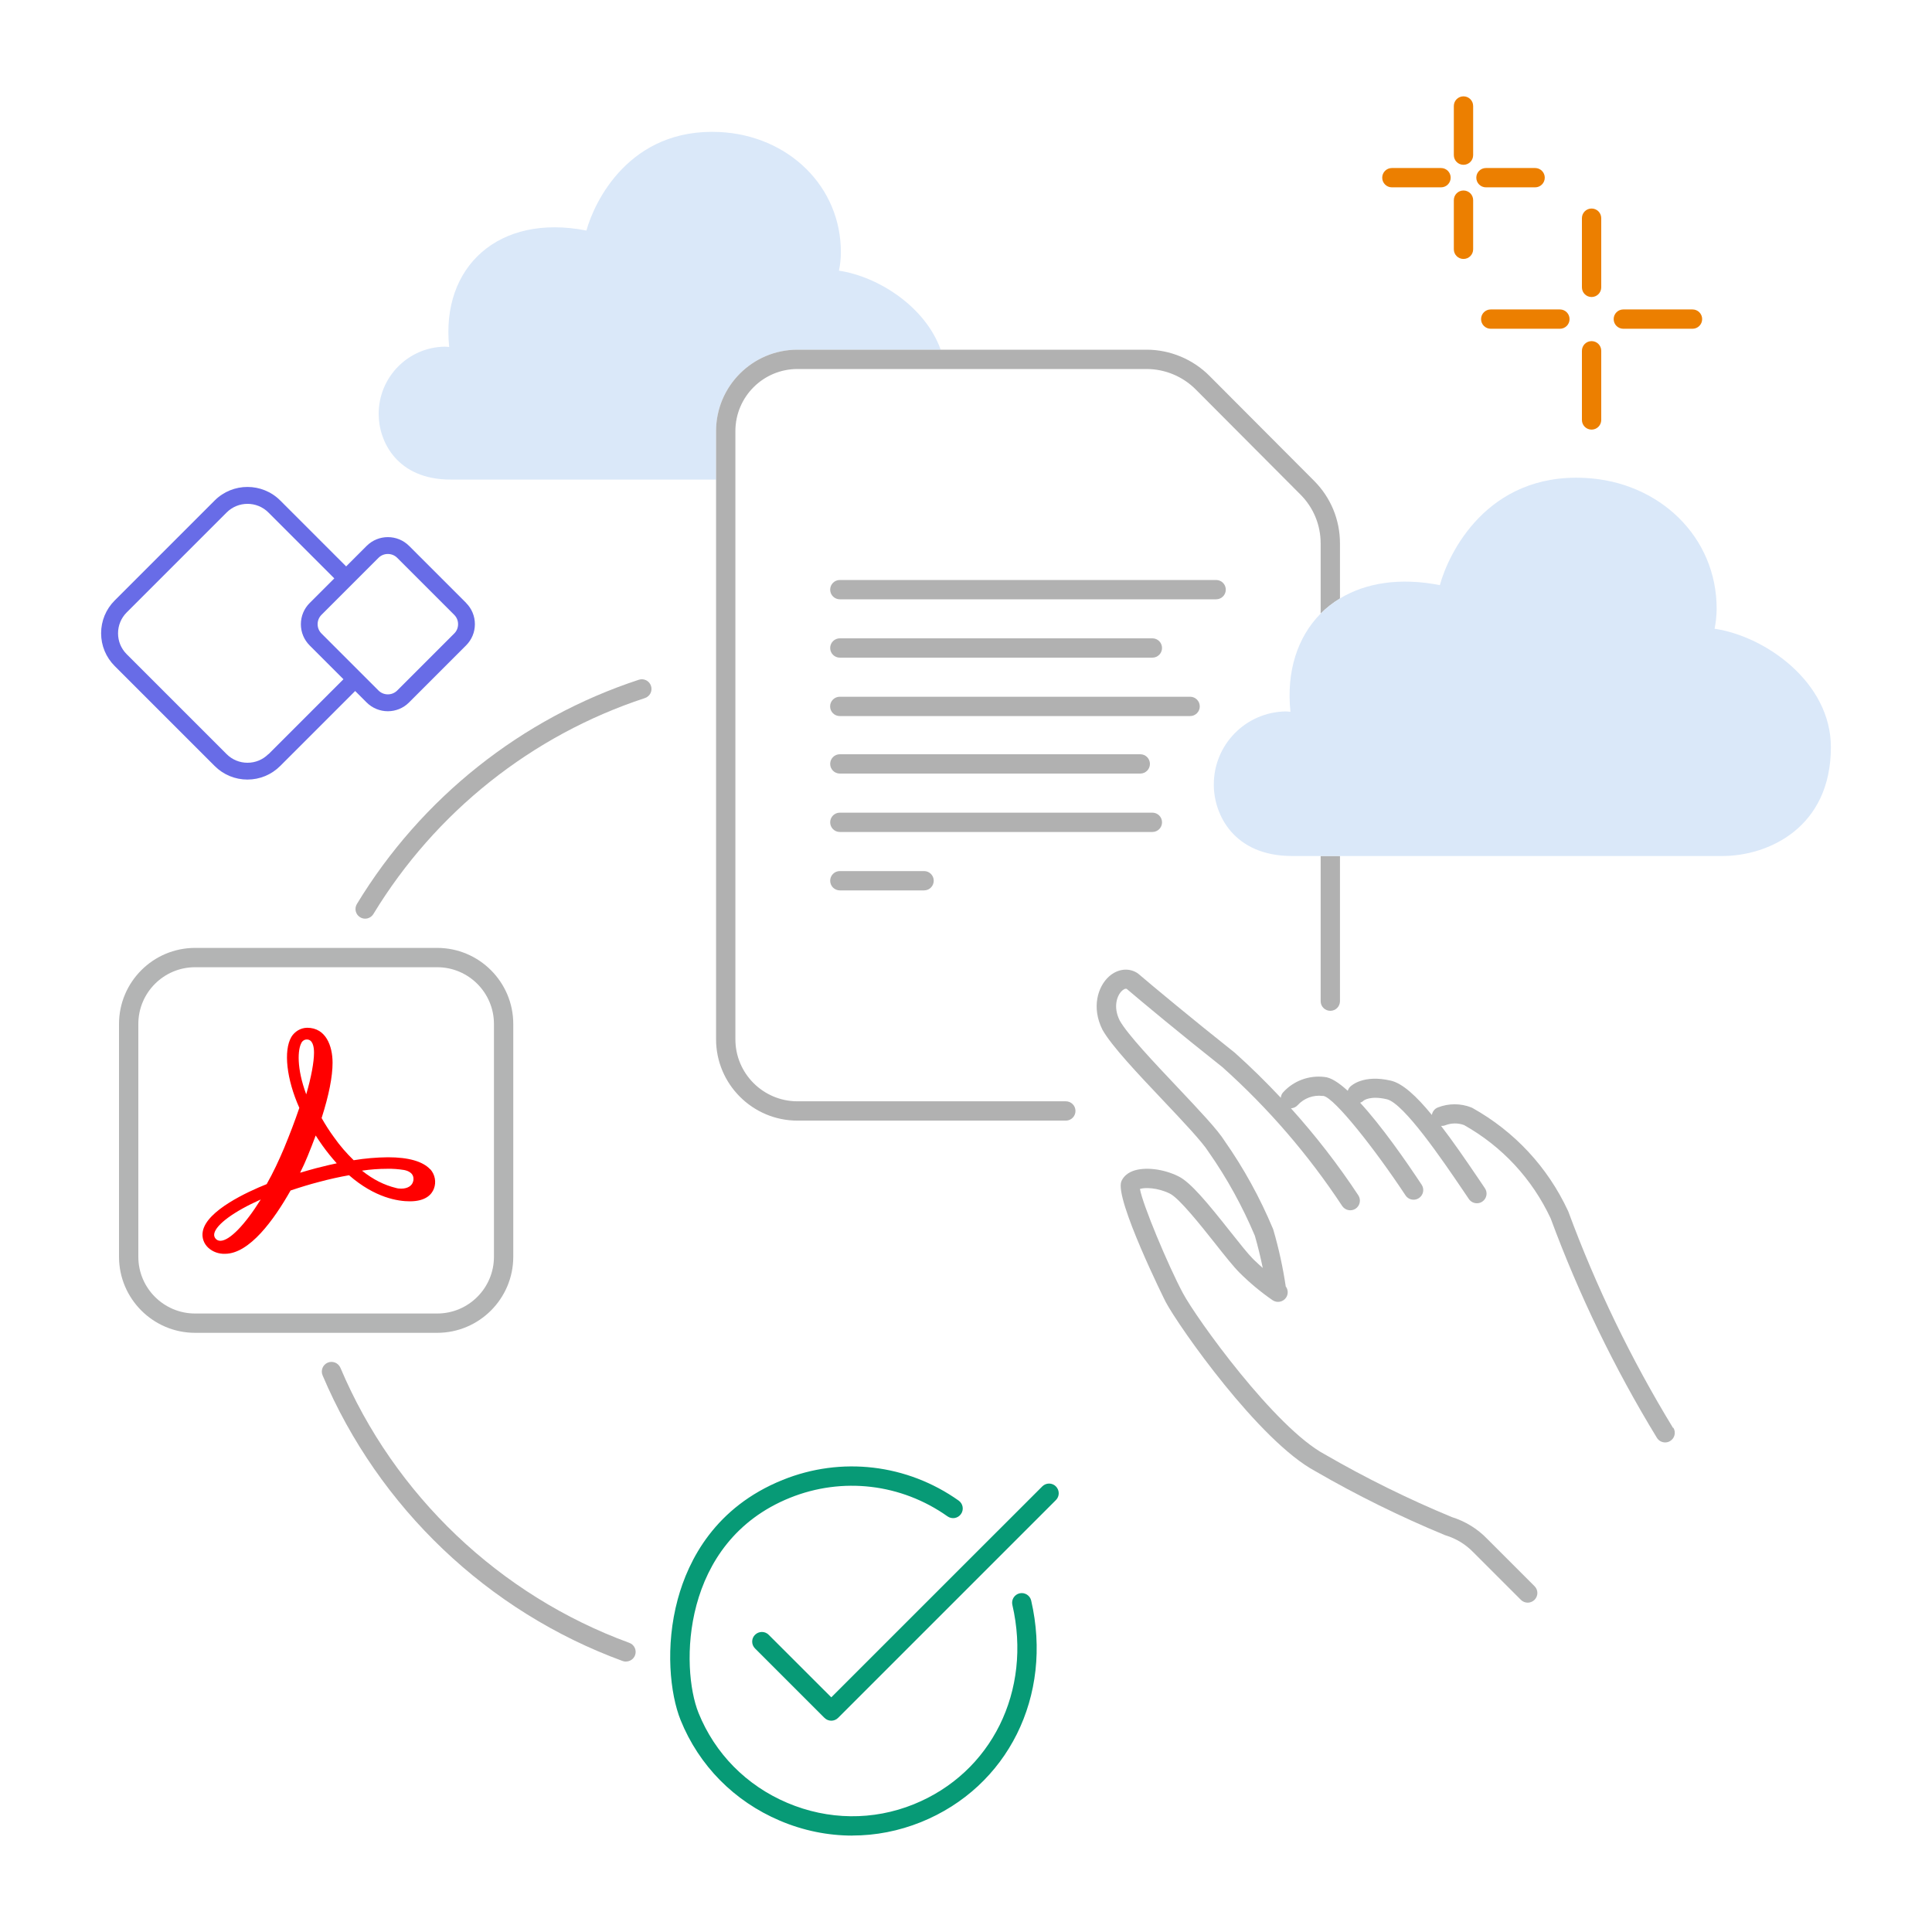 <?xml version="1.0" encoding="UTF-8"?>
<svg id="FINAL_outline" data-name="FINAL outline" xmlns="http://www.w3.org/2000/svg" viewBox="0 0 300 300">
  <defs>
    <style>
      .cls-1 {
        fill: #686ce7;
      }

      .cls-2 {
        fill: red;
      }

      .cls-3 {
        fill: #ec7f00;
      }

      .cls-4 {
        fill: #b3b4b4;
      }

      .cls-5 {
        fill: #b1b1b1;
      }

      .cls-6 {
        fill: #dae8f9;
      }

      .cls-7 {
        fill: #079a76;
      }
    </style>
  </defs>
  <g>
    <g id="crosshair_sm" data-name="crosshair sm">
      <g id="crosshair_sm-2" data-name="crosshair sm">
        <path class="cls-3" d="m227.25,40.21c-.83,0-1.5-.67-1.5-1.5v-7.63c0-.83.67-1.5,1.5-1.5s1.5.67,1.5,1.5v7.63c0,.83-.67,1.5-1.5,1.5Z"/>
        <path class="cls-3" d="m227.25,25.59c-.83,0-1.5-.67-1.5-1.5v-7.63c0-.83.67-1.5,1.5-1.5s1.5.67,1.5,1.5v7.63c0,.83-.67,1.5-1.5,1.5Z"/>
        <path class="cls-3" d="m223.76,29.09h-7.63c-.83,0-1.5-.67-1.5-1.5s.67-1.5,1.5-1.5h7.63c.83,0,1.5.67,1.5,1.5s-.67,1.5-1.5,1.5Z"/>
        <path class="cls-3" d="m238.37,29.09h-7.63c-.83,0-1.5-.67-1.5-1.5s.67-1.5,1.5-1.5h7.63c.83,0,1.5.67,1.5,1.5s-.67,1.5-1.5,1.5Z"/>
      </g>
    </g>
    <g id="crosshair_sm-3" data-name="crosshair sm">
      <g id="crosshair_sm-4" data-name="crosshair sm">
        <path class="cls-3" d="m247.14,66.71c-.83,0-1.5-.67-1.5-1.5v-10.74c0-.83.67-1.5,1.5-1.5s1.5.67,1.5,1.5v10.74c0,.83-.67,1.5-1.5,1.5Z"/>
        <path class="cls-3" d="m247.14,46.12c-.83,0-1.5-.67-1.5-1.5v-10.74c0-.83.67-1.5,1.5-1.5s1.5.67,1.5,1.5v10.74c0,.83-.67,1.5-1.5,1.5Z"/>
        <path class="cls-3" d="m242.22,51.05h-10.74c-.83,0-1.5-.67-1.5-1.5s.67-1.5,1.5-1.5h10.74c.83,0,1.5.67,1.5,1.5s-.67,1.5-1.5,1.5Z"/>
        <path class="cls-3" d="m262.81,51.05h-10.74c-.83,0-1.5-.67-1.5-1.5s.67-1.5,1.5-1.5h10.74c.83,0,1.5.67,1.5,1.5s-.67,1.5-1.5,1.5Z"/>
      </g>
    </g>
  </g>
  <g id="Path_139643" data-name="Path 139643">
    <path class="cls-6" d="m146.07,54.3h-22.24c-6.97,0-12.64,5.67-12.64,12.64v7.53h-41.22c-8.32,0-11.17-5.93-11.17-10.17-.02-5.71,4.55-10.38,10.26-10.47.25,0,.47.04.69.05-1.31-12.41,7.65-20.77,21.31-18.08,1.23-4.49,6.7-15.97,20.67-15.3,10.66.52,18.89,8.44,18.84,18.74,0,.94-.11,1.87-.3,2.79,6.05.9,13.39,5.54,15.8,12.27Z"/>
  </g>
  <g>
    <path class="cls-5" d="m208.07,84.38v8.55c-1.11.67-2.11,1.45-3,2.35v-10.9c0-2.87-1.12-5.57-3.14-7.59l-16.26-16.32c-2.01-2.02-4.78-3.17-7.62-3.17h-54.22c-5.32,0-9.64,4.32-9.64,9.64v94.44c0,5.31,4.32,9.63,9.64,9.63h41.67c.83,0,1.5.67,1.5,1.5s-.67,1.5-1.5,1.5h-41.67c-6.97,0-12.64-5.67-12.64-12.63v-94.44c0-6.97,5.67-12.64,12.64-12.64h54.22c3.63,0,7.18,1.48,9.74,4.05l16.27,16.32c2.58,2.59,4.01,6.04,4.01,9.71Z"/>
    <path class="cls-5" d="m205.07,132.92h3v22.54c0,.83-.67,1.5-1.5,1.5s-1.5-.67-1.5-1.5v-22.54Z"/>
    <path class="cls-5" d="m188.84,90.06h-58.43c-.83,0-1.5.67-1.5,1.5s.67,1.5,1.5,1.5h58.43c.83,0,1.5-.67,1.5-1.5s-.67-1.5-1.5-1.5Z"/>
    <path class="cls-5" d="m130.41,102.12h48.53c.83,0,1.5-.67,1.5-1.5s-.67-1.5-1.5-1.5h-48.53c-.83,0-1.5.67-1.5,1.5s.67,1.5,1.5,1.5Z"/>
    <path class="cls-5" d="m184.8,108.19h-54.4c-.83,0-1.5.67-1.5,1.5s.67,1.5,1.5,1.5h54.4c.83,0,1.5-.67,1.5-1.5s-.67-1.5-1.5-1.5Z"/>
    <path class="cls-5" d="m130.41,120.12h46.65c.83,0,1.5-.67,1.5-1.5s-.67-1.5-1.5-1.5h-46.65c-.83,0-1.5.67-1.5,1.5s.67,1.5,1.5,1.5Z"/>
    <path class="cls-5" d="m178.94,126.19h-48.53c-.83,0-1.5.67-1.5,1.5s.67,1.5,1.5,1.5h48.53c.83,0,1.5-.67,1.5-1.5s-.67-1.5-1.5-1.5Z"/>
    <path class="cls-5" d="m130.41,135.26c-.83,0-1.5.67-1.5,1.5s.67,1.5,1.5,1.5h13.08c.83,0,1.5-.67,1.5-1.5s-.67-1.5-1.5-1.5h-13.08Z"/>
  </g>
  <path class="cls-4" d="m259.79,221.73c-6.48-10.62-11.95-21.92-16.26-33.6-.01-.04-.03-.08-.05-.11-3.16-6.79-8.29-12.31-14.83-15.97-.06-.03-.12-.06-.19-.09-1.67-.65-3.51-.65-5.18,0-.52.2-.86.66-.94,1.17-2.39-2.92-4.55-4.91-6.38-5.33-4.24-.98-6.11.75-6.31.95-.18.18-.3.4-.37.63-1.39-1.27-2.64-2.08-3.62-2.15-2.4-.29-4.81.6-6.43,2.4-.22.24-.31.53-.35.83-2.28-2.43-4.66-4.77-7.16-7.01-6.33-5.01-12.87-10.45-14.97-12.25-.06-.05-.12-.09-.18-.13-1.35-.84-3.07-.62-4.39.58-1.69,1.54-2.74,4.76-.99,8.25,1.43,2.54,5.51,6.85,9.46,11.02,2.97,3.14,6.04,6.39,7.01,7.94,2.85,4.06,5.26,8.45,7.19,13.02.48,1.65.88,3.32,1.23,5.01-.51-.45-1.01-.91-1.49-1.38-.82-.82-2.15-2.5-3.57-4.29-3.49-4.41-6.11-7.6-8.01-8.55-2.36-1.18-5.29-1.52-7.12-.83-1.09.42-1.56,1.11-1.77,1.61-1.08,2.7,6.81,18.59,6.9,18.74,2.04,3.83,14.5,21.6,23.23,26.26,6.45,3.74,13.22,7.07,20.11,9.92.05.02.09.04.14.05,1.62.49,3.09,1.39,4.29,2.63l7.37,7.37c.29.29.68.44,1.06.44s.77-.15,1.06-.44c.59-.59.59-1.54,0-2.12l-7.35-7.35c-1.51-1.57-3.41-2.73-5.49-3.38-6.75-2.79-13.37-6.06-19.73-9.74-7.72-4.12-19.92-21.07-22.04-25.05-2.31-4.33-6.26-13.79-6.66-16.16.71-.25,2.74-.23,4.66.73,1.46.73,4.8,4.94,7.01,7.73,1.53,1.94,2.86,3.61,3.8,4.55,1.57,1.56,3.29,3,5.12,4.26.68.47,1.61.3,2.09-.38.38-.55.34-1.25-.04-1.75-.44-2.96-1.09-5.93-1.93-8.81-.02-.05-.03-.11-.06-.16-2.01-4.8-4.54-9.4-7.48-13.59-1.08-1.75-3.98-4.81-7.33-8.36-3.64-3.85-7.77-8.21-8.98-10.37-1.09-2.17-.38-3.96.36-4.63.14-.12.46-.39.72-.29,2.23,1.91,8.7,7.28,14.87,12.16,7.1,6.35,13.35,13.6,18.59,21.55.46.69,1.39.88,2.08.43.69-.46.88-1.39.43-2.08-3.14-4.76-6.64-9.27-10.46-13.51.38-.02.76-.18,1.04-.49.98-1.08,2.43-1.62,3.88-1.43.06,0,.07,0,.14,0,1.75.36,7.99,8.27,12.73,15.44.29.44.77.67,1.25.67.28,0,.57-.08.83-.25.69-.46.88-1.39.42-2.08-2.5-3.78-6.21-9.1-9.55-12.73.21-.07.4-.18.57-.35.01,0,1.01-.79,3.57-.19,2.65.61,8.76,9.62,11.7,13.95l1.05,1.55c.29.42.76.65,1.24.65.29,0,.59-.08.85-.26.68-.47.86-1.4.39-2.08l-1.04-1.54c-2.02-2.98-3.95-5.78-5.77-8.14.22.02.44,0,.66-.09.94-.36,1.97-.38,2.92-.03,5.92,3.33,10.57,8.35,13.45,14.5,4.37,11.83,9.92,23.29,16.49,34.06.28.46.78.72,1.28.72.27,0,.54-.07.78-.22.71-.43.93-1.35.5-2.06Z"/>
  <g id="light_bulb_yes_checked_lg" data-name="light bulb yes checked lg">
    <g id="light_bulb_yes_checked_lg-2" data-name="light bulb yes checked lg">
      <path class="cls-7" d="m132.37,285.03c-3.82,0-7.64-.77-11.28-2.32-7.08-3.01-12.55-8.55-15.4-15.6-1.65-4.09-2.43-11.48-.45-18.78,1.66-6.12,5.83-14.31,16.3-18.53,9.08-3.67,19.3-2.47,27.32,3.21.68.48.84,1.42.36,2.09-.48.68-1.41.84-2.09.36-7.19-5.09-16.33-6.16-24.47-2.88-16.95,6.84-17.01,26.4-14.19,33.41,2.55,6.31,7.44,11.27,13.79,13.96,6.34,2.69,13.31,2.77,19.62.22,12.1-4.89,18.4-17.62,15.32-30.96-.19-.81.32-1.61,1.12-1.8.81-.18,1.61.32,1.8,1.12,3.42,14.81-3.61,28.96-17.12,34.41-3.43,1.38-7.03,2.08-10.63,2.08Z"/>
      <path class="cls-7" d="m129.08,267.19c-.38,0-.77-.15-1.06-.44l-10.78-10.78c-.59-.59-.59-1.54,0-2.12s1.54-.59,2.12,0l9.72,9.71,32.76-32.75c.59-.59,1.54-.59,2.12,0s.59,1.54,0,2.12l-33.82,33.82c-.29.29-.68.44-1.06.44Z"/>
    </g>
  </g>
  <g>
    <path class="cls-4" d="m67.89,206.96H30.29c-6.51,0-11.81-5.3-11.81-11.81v-36.15c0-6.51,5.3-11.81,11.81-11.81h37.6c6.51,0,11.81,5.3,11.81,11.81v36.15c0,6.51-5.3,11.81-11.81,11.81Zm-37.6-56.77c-4.86,0-8.81,3.95-8.81,8.81v36.15c0,4.86,3.95,8.81,8.81,8.81h37.6c4.86,0,8.81-3.95,8.81-8.81v-36.15c0-4.86-3.95-8.81-8.81-8.81H30.29Z"/>
    <path class="cls-2" d="m66.8,181.57c-1.16-1.24-3.37-1.87-6.57-1.87-1.77.02-3.57.17-5.31.46-1.12-1.09-2.16-2.28-3.06-3.57-.7-.95-1.33-1.94-1.92-2.98,1.14-3.57,1.7-6.43,1.7-8.59,0-2.62-1.04-5.43-3.95-5.43-1.02.02-1.94.58-2.45,1.43-1.24,2.13-.75,6.55,1.24,11.01-.7,2.06-1.46,4.05-2.38,6.28-.8,1.89-1.67,3.76-2.69,5.56-2.98,1.19-9.32,4.1-9.92,7.33-.19.95.15,1.92.87,2.57.7.63,1.63.95,2.57.92,3.81,0,7.62-5.29,10.19-9.83,1.46-.49,2.94-.95,4.42-1.33,1.63-.44,3.18-.78,4.66-1.04,4.03,3.52,7.62,4.05,9.44,4.05,2.47,0,3.4-1.07,3.74-1.97.39-1.02.17-2.18-.56-3.01Zm-2.64,1.84c-.15.7-.85,1.16-1.84,1.16-.29,0-.56-.02-.82-.1-1.82-.44-3.57-1.31-5.29-2.69,1.29-.19,2.6-.29,3.93-.29.87-.02,1.75.05,2.62.19.75.15,1.63.58,1.41,1.72Zm-17.37-21.47c.17-.32.49-.53.85-.53.92,0,1.12,1.12,1.12,2.04,0,1.48-.44,3.86-1.21,6.48-1.53-4.12-1.31-6.99-.75-7.98Zm2.21,19.48c-.8.22-1.6.44-2.4.68.44-.87.82-1.72,1.16-2.55.44-1.09.87-2.16,1.26-3.23.34.53.68,1.04,1.04,1.55.7.97,1.43,1.89,2.23,2.77,0-.02-2.21.49-3.3.78Zm-8.52,4.85c-2.45,3.93-4.85,6.4-6.26,6.4-.22,0-.46-.07-.63-.22-.27-.22-.39-.56-.32-.9.29-1.41,3.06-3.44,7.21-5.29Z"/>
  </g>
  <path class="cls-5" d="m97.2,258.01c-.17,0-.35-.03-.52-.09-20.92-7.66-37.9-23.82-46.59-44.36-.32-.76.03-1.64.8-1.97.76-.32,1.64.04,1.97.8,8.36,19.77,24.71,35.34,44.86,42.71.78.28,1.18,1.15.89,1.92-.22.61-.8.98-1.41.98Z"/>
  <path class="cls-5" d="m56.7,142.65c-.27,0-.53-.07-.78-.22-.71-.43-.93-1.35-.5-2.06,10-16.47,25.55-28.83,43.78-34.82.78-.26,1.63.17,1.89.96.26.79-.17,1.63-.96,1.89-17.55,5.77-32.52,17.68-42.15,33.53-.28.46-.78.72-1.28.72Z"/>
  <g id="Path_139643-2" data-name="Path 139643">
    <path class="cls-6" d="m284.3,116.01c0,12.53-9.75,16.91-16.84,16.91h-66.84c-9.04,0-12.14-6.44-12.14-11.06-.03-6.21,4.94-11.29,11.16-11.39.26,0,.5.04.74.06-.66-6.3,1.11-11.64,4.69-15.25.89-.9,1.89-1.68,3-2.35,3.98-2.42,9.3-3.29,15.51-2.07,1.33-4.89,7.28-17.39,22.48-16.65,11.6.56,20.55,9.18,20.5,20.38-.01,1.03-.12,2.04-.32,3.04,7.99,1.19,18.06,8.38,18.06,18.38Z"/>
  </g>
  <path class="cls-1" d="m72.38,93.62l-8.85-8.85c-1.82-1.82-4.78-1.82-6.6,0l-3.18,3.18-10.23-10.23c-2.81-2.81-7.38-2.81-10.19,0l-15.52,15.52c-1.36,1.36-2.11,3.17-2.11,5.09s.75,3.73,2.11,5.09l15.52,15.52c1.36,1.36,3.17,2.11,5.09,2.11s3.73-.75,5.09-2.11l11.64-11.64,1.77,1.77h0c.91.91,2.11,1.37,3.3,1.37s2.39-.45,3.3-1.37l8.85-8.85c.88-.88,1.37-2.05,1.37-3.3s-.49-2.42-1.37-3.3Zm-30.71,23.48c-.87.87-2.02,1.34-3.24,1.34s-2.38-.48-3.24-1.34l-15.52-15.52c-.87-.87-1.34-2.02-1.34-3.24s.48-2.38,1.34-3.24l15.52-15.52c1.79-1.79,4.7-1.79,6.49,0l10.23,10.23-3.82,3.82c-.88.88-1.37,2.05-1.37,3.3s.49,2.42,1.37,3.3l5.24,5.24-11.64,11.64Zm28.86-18.73l-8.85,8.85c-.8.8-2.11.8-2.91,0l-8.85-8.85c-.39-.39-.6-.9-.6-1.45s.21-1.06.6-1.45l8.85-8.85c.8-.8,2.11-.8,2.91,0l8.85,8.85c.39.39.6.9.6,1.45s-.21,1.07-.6,1.45Z"/>
</svg>